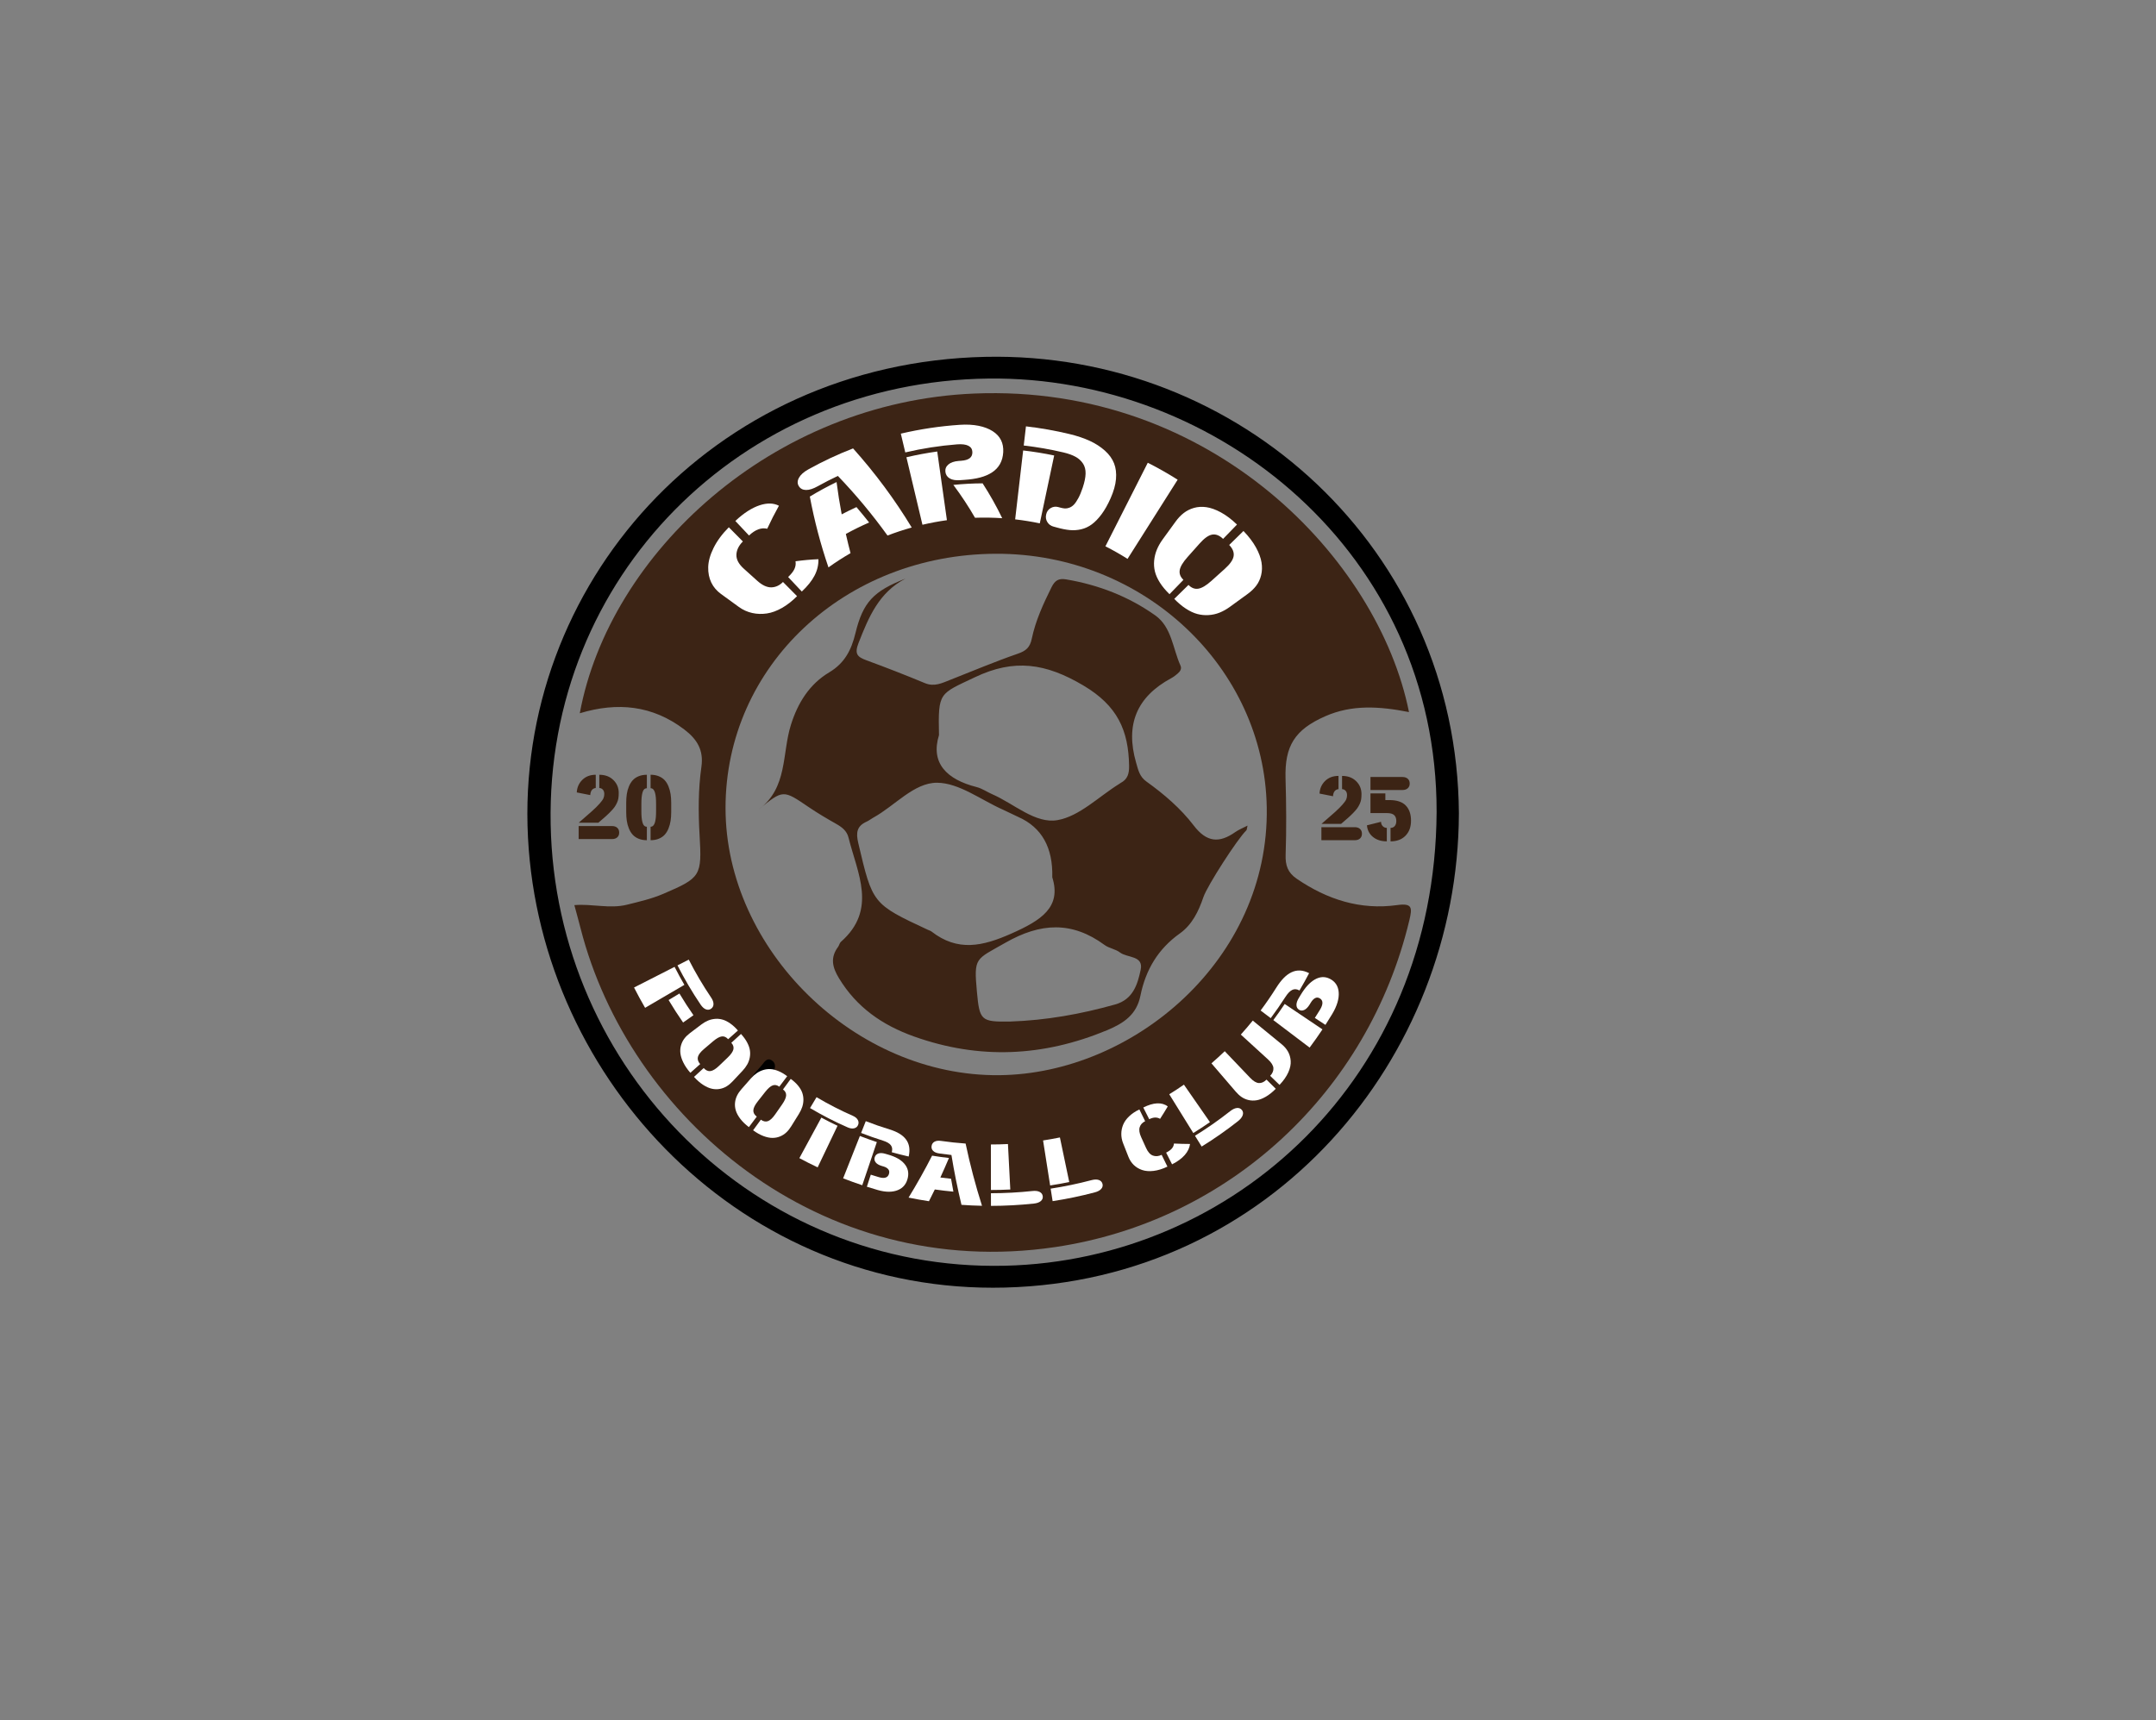 <?xml version="1.0" encoding="UTF-8"?>
<svg id="Layer_1" data-name="Layer 1" xmlns="http://www.w3.org/2000/svg" viewBox="0 0 1741.59 1389.89">
  <rect x="0" y="0" width="1741.59" height="1389.89" fill="#808080" stroke="none"/>
  <defs>
    <style>
      .cls-1, .cls-2, .cls-3 {
        stroke-width: 0px;
      }

      .cls-2 {
        fill: #3c2415;
      }

      .cls-3 {
        fill: #fff;
      }
    </style>
  </defs>
  <path class="cls-1" d="m1178.48,657.18c-.62,198.56-151.71,377.63-366.64,383.19-210.59,5.45-375.06-165.61-385.34-363.69-10.55-203.44,148.1-383.48,369.36-388.34,205.6-4.52,381.25,155.75,382.62,368.84Zm-18-1.04c.41-209.06-176.8-352.43-361.93-350.27-200.16,2.34-357.54,160.45-353.74,360.13,3.78,199.01,166.18,361.39,367,356.73,184.48-4.28,347.46-151.42,348.67-366.59Z"/>
  <path class="cls-2" d="m1128.6,731.32c-29.75,4.16-56.56-4.5-81.15-21.29-7.17-4.9-9.22-10.78-8.93-19.38.69-20.48.53-41.02-.07-61.51-.76-26.43,7.41-39.5,31.93-50.34,21.69-9.6,43.87-8.14,67.79-3.42-24.6-123.05-159.17-265.28-351.08-257.39-163.43,6.71-294.9,129.41-318.74,258.34,30.42-9.22,58.71-6.47,84.46,13.14,10.23,7.79,15.72,16.59,13.79,30.09-2.61,18.31-2.55,36.83-1.48,55.31,1.91,32.93,1.05,34.33-29.28,47.35-9.47,4.06-19.39,6.33-29.35,8.8-14.09,3.5-28.16-.9-42.52.34,1.82,6.8,3.48,12.71,4.99,18.65,38.94,152.71,192.98,285.85,383.34,257.66,140.43-20.8,252.96-125.03,286.19-264.2,2.38-9.97,2.42-13.88-9.89-12.15Zm-321.3,137.45c-116.53,1.19-221.14-101.37-221.22-215.79-.07-114.7,96.04-205.13,218.46-205.53,119.35-.4,216.84,91.95,218.73,205,2.05,122.95-107.81,215.22-215.97,216.32Z"/>
  <path class="cls-2" d="m613.06,653.9c23.31-17.39,18.55-44.93,25.79-68.07,5.57-17.83,14.96-32.98,30.97-42.55,12.54-7.5,17.9-18.07,21.19-31.63,6.12-25.2,14.62-33.98,40.43-44.12-21.48,11.13-29.74,31.16-37.88,51.9-3.5,8.92-1.1,11.36,6.36,14.1,15.86,5.82,31.62,11.96,47.22,18.45,7.67,3.19,13.95-.1,20.57-2.7,18.11-7.1,36.04-14.73,54.42-21.06,6.69-2.31,9.86-5.06,11.33-12.13,3.04-14.6,9.29-28.14,15.92-41.52,2.79-5.63,5.79-7.43,11.84-6.41,26.17,4.42,50.49,13.82,72,29.1,13.3,9.45,14.1,26.68,20.34,40.49,1.26,2.78-.39,4.93-2.4,6.64-1.55,1.32-3.2,2.6-4.99,3.56-27.98,15.1-37.3,37.54-28.43,68.33,1.77,6.15,2.81,11.26,8.32,15.21,14.22,10.2,27.67,21.72,38.2,35.51,10.44,13.69,20.6,14.49,33.62,5.31,2.75-1.94,5.98-3.18,9.85-5.19-.54,2.22-.46,3.37-1,3.88-7.15,6.87-31.51,44.66-34.66,53.95-3.85,11.37-9.12,22.26-18.97,29.26-17.7,12.59-27.67,29.5-31.89,50.39-3.04,15.02-13.08,22.08-27.02,27.87-51.59,21.41-103.18,23.82-155.88,5.02-25.47-9.09-46.29-23.46-60.59-47.05-5.43-8.96-7.17-16.7-.7-25.39.91-1.22,1.15-3.06,2.23-4.01,29.66-26.09,13.3-55.5,6.17-84.25-1.36-5.47-5.26-8.41-9.9-11.05-7.57-4.29-15.11-8.72-22.3-13.61-20.65-14.06-20.58-14.16-40.16,1.76Zm236.96,54.97q.91-36.13-27.38-48.71c-4.2-1.87-8.25-4.06-12.45-5.92-17.74-7.85-35.49-21.7-53.28-21.77-18.65-.08-34.1,18.7-51.54,28.24-1.79.98-3.4,2.34-5.25,3.16-8.08,3.59-8.78,8.99-6.81,17.37,11.57,49.07,11.33,49.13,56.33,70.11.93.43,1.99.69,2.77,1.3,21.25,16.53,41.33,12.02,64.7,1.63,23.8-10.58,40.54-21.11,32.91-45.41Zm-91.5-114.95c-7.03,22.62,6.11,35.89,30.43,42.06,4.37,1.11,8.3,3.92,12.51,5.75,17.61,7.62,34.8,24.06,52.7,20.96,17.75-3.07,33.28-18.92,49.78-29.18.43-.27.82-.62,1.27-.85,5.69-2.98,6.97-7.54,6.86-13.93-.49-28.53-9.31-48.48-36.94-64.85-30.5-18.07-55.9-21.78-87.61-6.66-28.81,13.73-29.78,11.69-29.01,46.71Zm57.53,231.5c28.86-.96,57.03-5.98,84.81-13.81,14.53-4.09,18.13-16.44,20.57-28.07,2.44-11.62-10.89-9.42-16.73-13.93-3.56-2.75-8.75-3.34-12.39-6.02-26.4-19.4-51.76-18.06-80.16-1.84-24.22,13.84-25.57,11.48-23.02,39.53,2.13,23.44,3.31,24.5,26.91,24.13Z"/>
  <path class="cls-1" d="m605.01,877.43c1.31-8.22,6.88-12.29,10.81-17.32,1.71-2.18,3.86-5.55,7.36-3.47,3.75,2.23,3.26,6.18,1.59,9.43-3.99,7.75-10.37,11.48-19.75,11.36Z"/>
  <g>
    <path class="cls-3" d="m632.5,470.26c3.78,3.82,7.57,7.64,11.35,11.46-3.97,3.96-7.97,7.12-12.15,9.49-4.18,2.37-8.24,3.9-12.24,4.48-4,.58-7.93.49-11.78-.37-3.85-.86-7.5-2.46-10.89-4.93-4.8-3.49-9.61-6.98-14.41-10.47-3.4-2.47-6.02-5.5-7.79-9.17-1.77-3.66-2.63-7.83-2.51-12.49.12-4.65,1.53-9.88,4.33-15.52,2.8-5.63,6.91-11.28,12.33-16.68,3.78,3.82,7.57,7.64,11.35,11.46-3.4,3.39-5.15,7.08-5.23,10.87-.08,3.8,1.95,7.5,5.99,11.13,3.63,3.27,7.26,6.54,10.9,9.81,4.04,3.63,7.83,5.34,11.32,5.27,3.5-.08,6.6-1.53,9.43-4.35Zm-3.29-61.61c-3.42,6.12-6.58,12.33-9.47,18.59-4.54-1.17-9.54.59-14.69,5.45-3.69-3.92-7.38-7.83-11.06-11.74,6.86-6.5,13.54-10.66,19.66-12.69,6.13-2.02,11.34-1.81,15.56.38Zm18.49,69.33c-3.69-3.92-7.38-7.83-11.06-11.74,2.45-2.32,4.15-4.44,5.08-6.46.94-2.01,1.24-4.09.89-6.27,6.25-.86,12.42-1.41,18.49-1.67.28,9.33-4.23,17.47-13.41,26.14Z"/>
    <path class="cls-3" d="m679.9,415.6c3.93-2.07,7.92-4.02,11.94-5.86,3.49,4.1,6.9,8.25,10.23,12.45-6.38,2.78-12.65,5.86-18.8,9.25,1.17,5.21,2.43,10.38,3.78,15.52-6.09,3.51-12.04,7.34-17.83,11.49-6.32-18.47-11.36-37.59-15.05-57.21,7.05-4.26,14.25-8.17,21.59-11.73,1.13,8.77,2.52,17.48,4.15,26.09Zm9.2-53.28c17.99,20.09,33.82,41.51,47.38,63.92-6.6,1.84-13.13,4-19.56,6.48-12.09-16.81-25.48-32.91-40.1-48.17-5.49,2.59-10.92,5.37-16.26,8.34-3.62,2.02-6.72,3.05-9.38,3.02-2.65-.02-4.63-1.02-5.89-3.06-1.26-2.03-1.27-4.27.04-6.72,1.31-2.44,3.86-4.77,7.64-6.87,11.71-6.52,23.78-12.16,36.13-16.94Z"/>
    <path class="cls-3" d="m778.92,387.74c-1.08.07-2.16.15-3.24.23-3.52.27-6.3-.15-8.39-1.33-2.09-1.19-3.31-2.95-3.6-5.32-.29-2.33.47-4.33,2.34-5.96,1.86-1.63,4.69-2.63,8.44-2.92.62-.05,1.25-.09,1.87-.14,6.22-.43,9.27-2.67,9.13-7.06-.14-4.57-4.28-6.82-12.38-6.2-14.06,1.11-28.04,3.28-41.82,6.52-1.2-5.06-2.4-10.11-3.6-15.17,15.67-3.68,31.59-6.06,47.59-7.14,11.38-.76,20.39,1.18,26.6,5.14,6.24,3.98,8.95,9.74,8.53,16.99-.43,7.35-3.54,12.69-8.99,16.29-5.47,3.62-12.85,5.45-22.47,6.07Zm-14.01,32.58c-6.63.92-13.23,2.15-19.77,3.69-4.32-18.18-8.63-36.36-12.95-54.54,8.23-1.93,16.54-3.48,24.89-4.65,2.61,18.5,5.22,37,7.83,55.5Zm44.67-1.61c-7.31-.48-14.65-.6-21.97-.35-5.22-9.06-11.05-17.93-17.5-26.55,7.86-.8,15.75-1.22,23.64-1.26,5.95,9.2,11.23,18.61,15.83,28.17Z"/>
    <path class="cls-3" d="m853.85,426.27c-.98-.27-1.96-.54-2.94-.8-2.08-.55-3.68-1.73-4.85-3.57-1.17-1.84-1.51-3.92-.98-6.25.52-2.29,1.72-4.01,3.64-5.12,1.92-1.11,3.93-1.4,6-.85.62.16,1.25.33,1.87.5,1.37.37,2.59.6,3.67.66,1.07.06,2.27-.15,3.59-.64,1.32-.49,2.54-1.31,3.66-2.48,1.11-1.17,2.29-2.9,3.54-5.2,1.24-2.3,2.44-5.15,3.57-8.55,1.46-4.4,2.24-8.18,2.3-11.33.07-3.16-.63-5.86-2.1-8.09-1.47-2.23-3.46-4.05-5.95-5.43-2.49-1.38-5.77-2.59-9.83-3.55-10.59-2.49-21.3-4.36-32.08-5.59.6-5.16,1.2-10.32,1.8-15.48,11.82,1.35,23.58,3.43,35.19,6.22,6.35,1.53,11.84,3.42,16.44,5.54,4.6,2.12,8.67,4.77,12.15,7.88,3.48,3.11,5.94,6.57,7.39,10.27,1.45,3.7,1.96,7.95,1.55,12.7-.4,4.75-1.89,9.9-4.34,15.47-2.28,5.17-4.74,9.48-7.33,12.96-2.59,3.48-5.21,6.18-7.86,8.13-2.66,1.95-5.49,3.26-8.51,3.98-3.03.72-6.08.93-9.22.65-3.14-.28-6.58-.98-10.36-2.03Zm-13.92-3.4c-6.59-1.38-13.23-2.45-19.9-3.22,2.15-18.56,4.31-37.11,6.46-55.67,8.4.96,16.76,2.31,25.06,4.05-3.87,18.28-7.75,36.56-11.62,54.84Z"/>
    <path class="cls-3" d="m910.82,451.59c-5.83-3.69-11.79-7.07-17.88-10.15,11.41-22.51,22.81-45.02,34.22-67.53,8.22,4.15,16.27,8.72,24.14,13.7-13.49,21.32-26.98,42.65-40.48,63.97Z"/>
    <path class="cls-3" d="m955.95,468.53c-3.74,3.86-7.49,7.72-11.23,11.58-3.19-3.11-5.76-6.16-7.73-9.27-1.97-3.11-3.32-6.09-4.04-9.01-.71-2.92-.93-5.88-.63-8.9.3-3.02,1-5.93,2.14-8.71,1.14-2.78,2.69-5.56,4.69-8.32,3.49-4.81,6.98-9.62,10.47-14.43,2-2.76,4.18-5.08,6.58-6.93,2.4-1.86,5.14-3.25,8.26-4.14,3.11-.89,6.46-1.1,10.02-.59,3.55.51,7.5,1.89,11.76,4.21,4.27,2.33,8.63,5.59,12.99,9.84-3.74,3.86-7.49,7.72-11.23,11.58-2.95-2.87-5.96-4.01-8.92-3.45-2.97.55-6.31,2.97-10.06,7.2-3.25,3.65-6.5,7.3-9.76,10.95-3.76,4.22-5.84,7.77-6.3,10.6-.46,2.84.53,5.39,2.98,7.78Zm-7.42,15.39c3.84-3.77,7.68-7.53,11.52-11.3,2.4,2.47,4.99,3.49,7.86,3.06,2.86-.44,6.41-2.51,10.61-6.28,3.63-3.27,7.27-6.54,10.9-9.81,4.2-3.77,6.58-7.16,7.08-10.19.5-3.02-.69-6.08-3.57-9.05,3.84-3.77,7.68-7.53,11.52-11.3,4.31,4.42,7.67,8.9,10.1,13.28,2.42,4.38,3.9,8.45,4.49,12.11.59,3.66.47,7.12-.32,10.36-.79,3.24-2.13,6.07-3.97,8.49-1.84,2.42-4.15,4.62-6.9,6.62-4.8,3.49-9.61,6.98-14.41,10.47-2.75,2-5.54,3.54-8.33,4.66-2.79,1.12-5.74,1.76-8.83,1.96-3.09.21-6.11-.1-9.08-.88-2.97-.79-6.02-2.23-9.19-4.27-3.18-2.05-6.3-4.7-9.45-7.93Z"/>
  </g>
  <g>
    <path class="cls-3" d="m565.93,811.71c-6.73-9.95-12.97-20.51-18.66-31.67,3.04-1.55,6.07-3.09,9.11-4.64,5.48,10.76,11.5,20.93,17.99,30.53,1.32,1.95,1.99,3.71,1.98,5.32,0,1.6-.63,2.87-1.9,3.79-1.27.92-2.66,1.11-4.18.55-1.52-.56-2.98-1.85-4.35-3.88Zm-44.83,2.63c-3.1-5.34-6.07-10.81-8.93-16.41,10.92-5.56,21.83-11.12,32.75-16.69,2.53,4.97,5.17,9.82,7.91,14.55-10.58,6.18-21.16,12.37-31.73,18.55Zm30.7,11.87c-4.07-5.85-7.98-11.9-11.71-18.15,2.92-1.76,5.84-3.52,8.75-5.28,3.61,6.04,7.38,11.89,11.32,17.54-2.79,1.96-5.57,3.93-8.36,5.89Z"/>
    <path class="cls-3" d="m565.58,859.81c-2.64,2.35-5.28,4.69-7.91,7.04-2.43-2.76-4.3-5.52-5.64-8.22-1.34-2.7-2.13-5.21-2.4-7.49-.27-2.28-.1-4.44.48-6.47.58-2.03,1.48-3.85,2.68-5.44,1.19-1.59,2.69-3.06,4.47-4.41,3.11-2.35,6.22-4.7,9.33-7.05,1.78-1.35,3.59-2.39,5.41-3.15,1.82-.76,3.75-1.2,5.77-1.36,2.02-.16,4.01.06,5.99.63,1.98.57,4.01,1.6,6.12,3.08,2.11,1.47,4.17,3.37,6.21,5.7-2.64,2.35-5.28,4.69-7.91,7.04-1.52-1.73-3.2-2.48-5.08-2.26-1.88.23-4.24,1.53-7.07,3.93-2.45,2.08-4.89,4.15-7.34,6.23-2.83,2.4-4.48,4.54-4.94,6.45-.46,1.9.15,3.84,1.83,5.75Zm-4.97,10.34c2.61-2.38,5.21-4.76,7.82-7.15,1.7,1.88,3.54,2.69,5.47,2.45,1.93-.25,4.24-1.67,6.91-4.23,2.32-2.22,4.64-4.44,6.96-6.66,2.68-2.57,4.22-4.79,4.65-6.64.42-1.86-.13-3.62-1.67-5.32,2.61-2.38,5.21-4.76,7.82-7.15,2.09,2.31,3.73,4.56,4.92,6.8,1.2,2.24,1.95,4.35,2.26,6.35.31,2,.27,3.99-.12,5.97-.39,1.99-1.06,3.84-2.04,5.56-.97,1.72-2.22,3.4-3.74,5.03-2.67,2.85-5.33,5.7-8,8.54-1.53,1.63-3.13,2.98-4.81,4.02-1.68,1.05-3.55,1.77-5.6,2.14-2.06.38-4.18.34-6.35-.13-2.17-.47-4.52-1.49-7.01-3.08-2.49-1.6-5-3.76-7.48-6.51Z"/>
    <path class="cls-3" d="m611.31,902.26c-2.12,2.82-4.25,5.65-6.37,8.47-2.83-2.13-5.13-4.37-6.89-6.67-1.76-2.3-2.97-4.53-3.63-6.65-.66-2.12-.88-4.23-.68-6.3.2-2.07.75-4,1.62-5.79.87-1.79,2.05-3.51,3.52-5.19,2.58-2.93,5.15-5.86,7.73-8.79,1.48-1.68,3.03-3.08,4.65-4.2,1.62-1.12,3.39-1.98,5.31-2.57,1.91-.59,3.87-.83,5.88-.71,2,.11,4.14.66,6.44,1.61,2.29.95,4.61,2.33,6.99,4.12-2.12,2.82-4.25,5.65-6.37,8.47-1.77-1.33-3.52-1.69-5.29-1.07-1.77.63-3.81,2.38-6.11,5.3-1.99,2.52-3.97,5.05-5.96,7.57-2.3,2.92-3.51,5.33-3.61,7.26-.1,1.93.82,3.65,2.78,5.13Zm-2.95,11.01c2.09-2.85,4.17-5.7,6.26-8.55,1.97,1.44,3.89,1.84,5.71,1.18,1.82-.65,3.79-2.51,5.91-5.55,1.84-2.63,3.68-5.27,5.51-7.9,2.12-3.04,3.21-5.51,3.29-7.39.08-1.88-.77-3.45-2.55-4.76,2.09-2.85,4.17-5.7,6.26-8.55,2.42,1.77,4.41,3.59,5.96,5.5,1.55,1.91,2.66,3.78,3.32,5.64.65,1.86.98,3.79.96,5.8-.02,2-.34,3.93-.97,5.8-.63,1.86-1.53,3.75-2.71,5.65-2.06,3.31-4.12,6.63-6.18,9.94-1.18,1.9-2.48,3.54-3.92,4.9-1.43,1.36-3.11,2.45-5.02,3.25-1.92.8-3.97,1.21-6.15,1.22-2.18,0-4.62-.48-7.31-1.49-2.69-1.01-5.49-2.56-8.37-4.67Z"/>
    <path class="cls-3" d="m684.65,910.91c-10.36-4.55-20.48-9.74-30.31-15.58,1.75-2.93,3.5-5.86,5.25-8.79,9.47,5.63,19.23,10.63,29.22,15.01,1.97.86,3.32,1.95,4.08,3.3.76,1.35.85,2.72.27,4.13-.58,1.41-1.63,2.31-3.15,2.69-1.52.38-3.32.14-5.36-.76Zm-24.16,32.34c-4.98-2.35-9.9-4.84-14.77-7.46,5.92-10.91,11.84-21.83,17.76-32.74,4.31,2.32,8.67,4.52,13.07,6.6-5.35,11.2-10.71,22.4-16.06,33.6Z"/>
    <path class="cls-3" d="m734,934.48c-4.57-1.04-9.12-2.2-13.64-3.46.66-2.31.39-4.21-.78-5.7-1.17-1.5-3.25-2.69-6.26-3.64-5.97-1.88-11.88-3.96-17.73-6.24,1.26-3.17,2.51-6.35,3.77-9.52,6.32,2.46,12.71,4.68,19.17,6.66,6.28,1.92,10.7,4.54,13.36,8.16,2.65,3.6,3.42,8.17,2.12,13.75Zm-37.49,23.2c-5.19-1.72-10.34-3.58-15.44-5.57,4.51-11.41,9.03-22.82,13.54-34.23,4.53,1.76,9.09,3.41,13.69,4.94-3.93,11.62-7.85,23.24-11.78,34.86Zm36.8-5.94c-1.05,4.73-3.66,8.06-7.96,9.85-4.29,1.79-9.78,1.84-16.27-.02-2.95-.85-5.9-1.74-8.83-2.68,1.05-3.24,2.11-6.49,3.16-9.73,2.2.7,4.41,1.38,6.63,2.03,4.53,1.33,7.25.35,8.1-2.79.4-1.47.19-2.69-.64-3.67-.83-.98-2.11-1.72-3.87-2.23-.5-.15-1-.29-1.5-.44-2.27-.67-3.88-1.66-4.83-2.92-.95-1.26-1.17-2.64-.68-4.13.49-1.49,1.48-2.48,2.97-2.98,1.48-.5,3.31-.42,5.5.23.79.23,1.58.47,2.37.69,5.89,1.69,10.2,4.05,13.02,7.31,2.81,3.25,3.81,7.05,2.83,11.46Z"/>
    <path class="cls-3" d="m759.62,951.45c2.88.38,5.76.72,8.64,1.01.59,3.48,1.22,6.95,1.88,10.42-5.02-.47-10.02-1.06-15.01-1.77-1.54,3.18-3.12,6.34-4.73,9.5-5.51-.84-11-1.81-16.46-2.93,6.81-11.12,13.14-22.43,19-33.89,4.52.74,9.06,1.37,13.61,1.89-2.22,5.28-4.53,10.53-6.93,15.76Zm20.39-27.42c3.54,16.84,7.96,33.61,13.24,50.26-5.53-.11-11.06-.37-16.58-.76-3.22-13.39-5.92-26.83-8.11-40.28-3.31-.36-6.62-.78-9.92-1.26-2.24-.32-3.89-1.05-4.94-2.15-1.05-1.1-1.43-2.42-1.16-3.97.27-1.55,1.08-2.67,2.41-3.39,1.33-.72,3.05-.92,5.18-.61,6.6.95,13.23,1.67,19.88,2.14Z"/>
    <path class="cls-3" d="m816.1,961.14c-5.21.26-10.43.4-15.64.4-.01-12.26-.03-24.53-.04-36.79,4.6,0,9.19-.12,13.79-.35.63,12.25,1.26,24.5,1.9,36.74Zm19.01,11.37c-11.51,1.22-23.07,1.84-34.63,1.86,0-3.41,0-6.81-.01-10.22,11.2-.01,22.4-.61,33.54-1.8,2.41-.26,4.34-.02,5.8.73,1.46.75,2.3,1.9,2.51,3.45.21,1.55-.31,2.87-1.56,3.95-1.26,1.08-3.14,1.76-5.63,2.03Z"/>
    <path class="cls-3" d="m863.72,955.11c-5.12,1.05-10.27,1.97-15.43,2.76-1.9-12.12-3.81-24.24-5.71-36.36,4.55-.7,9.09-1.51,13.6-2.43,2.51,12.01,5.03,24.02,7.54,36.03Zm20.6,8.35c-11.23,2.97-22.59,5.33-34.03,7.09-.53-3.37-1.06-6.73-1.59-10.1,11.08-1.7,22.09-3.99,32.96-6.86,2.36-.62,4.3-.69,5.86-.17,1.56.52,2.57,1.52,3.02,3.03.45,1.5.14,2.89-.94,4.15-1.08,1.26-2.84,2.22-5.28,2.87Z"/>
    <path class="cls-3" d="m938.36,933.13c1.56,3.17,3.11,6.34,4.67,9.51-3.92,1.9-7.68,3.05-11.22,3.47-3.55.42-6.64.16-9.27-.75-2.63-.9-4.87-2.27-6.73-4.08-1.86-1.81-3.28-4.01-4.29-6.58-1.43-3.63-2.85-7.26-4.28-10.89-1.01-2.57-1.48-5.13-1.46-7.68.02-2.55.54-5.01,1.51-7.39.98-2.38,2.59-4.61,4.81-6.74,2.23-2.13,4.97-3.96,8.27-5.56,1.56,3.17,3.11,6.34,4.67,9.51-2.27,1.1-3.74,2.69-4.41,4.83-.68,2.13-.3,4.82,1.18,8.06,1.33,2.92,2.66,5.84,3.99,8.77,1.48,3.25,3.29,5.3,5.49,6.11,2.19.81,4.57.62,7.08-.6Zm4.94-39.12c-1.98,3.37-4.05,6.71-6.2,10.03-2.54-1.5-5.43-1.38-8.78.3-1.6-3.15-3.19-6.3-4.79-9.45,4.07-2.04,7.74-3.18,11.11-3.35,3.37-.17,6.25.63,8.66,2.47Zm3.48,46.78c-1.6-3.15-3.19-6.3-4.79-9.45,2.12-1.06,3.68-2.2,4.67-3.38.99-1.18,1.54-2.5,1.64-3.96,4.29.21,8.63.33,13,.34-.81,6.29-5.66,12-14.52,16.46Z"/>
    <path class="cls-3" d="m977.37,906.71c-4.42,3.06-8.9,6-13.44,8.8-6.47-10.44-12.95-20.89-19.42-31.33,4.01-2.47,7.96-5.06,11.85-7.76,7.01,10.1,14.01,20.19,21.02,30.29Zm22.62-.75c-9.44,7.43-19.22,14.25-29.3,20.47-1.8-2.9-3.6-5.8-5.4-8.71,9.76-6.02,19.23-12.63,28.37-19.83,1.98-1.56,3.79-2.43,5.47-2.61,1.67-.17,3.01.34,4.01,1.55,1,1.21,1.24,2.63.71,4.25-.53,1.62-1.82,3.26-3.87,4.87Z"/>
    <path class="cls-3" d="m1023.07,872.35c2.49,2.47,4.98,4.94,7.47,7.41-2.69,2.74-5.4,4.88-8.06,6.42-2.67,1.54-5.14,2.49-7.41,2.86-2.26.37-4.45.3-6.54-.19-2.1-.5-3.96-1.33-5.61-2.46-1.65-1.14-3.2-2.57-4.67-4.29-6.55-7.64-13.11-15.27-19.66-22.91,3.65-3.15,7.23-6.42,10.74-9.8,6.83,7.16,13.67,14.31,20.5,21.47,2.59,2.72,4.96,4.15,7.11,4.26,2.15.11,4.21-.81,6.14-2.78Zm10.52,4.26c-2.52-2.44-5.05-4.87-7.57-7.31,1.91-2,2.78-4.11,2.62-6.28-.16-2.17-1.64-4.51-4.42-7.05-7.3-6.67-14.6-13.34-21.91-20.01,3.3-3.66,6.52-7.43,9.66-11.31,7.78,6.37,15.56,12.74,23.34,19.11,2.19,1.79,3.91,3.79,5.14,6,1.23,2.22,1.96,4.71,2.16,7.49.2,2.78-.43,5.87-1.93,9.21-1.5,3.35-3.86,6.76-7.09,10.14Z"/>
    <path class="cls-3" d="m1057.49,786.34c-2.5,4.78-5.1,9.44-7.8,14-2.06-1.23-4.01-1.37-5.86-.47-1.85.9-3.69,2.85-5.59,5.81-3.76,5.87-7.69,11.53-11.77,17-2.72-2.06-5.44-4.12-8.16-6.18,4.41-5.9,8.63-12.05,12.65-18.43,3.9-6.21,7.91-10.4,12.32-12.47,4.4-2.07,9.14-1.91,14.21.75Zm10.78,45.42c-3.35,5.04-6.81,9.94-10.37,14.71-9.77-7.4-19.55-14.81-29.32-22.21,3.16-4.23,6.23-8.58,9.19-13.04,10.17,6.85,20.34,13.69,30.5,20.54Zm5.99-40.86c4.31,2.19,6.75,5.81,7.13,10.91.38,5.08-1.34,11.05-5.26,17.56-1.78,2.96-3.6,5.87-5.46,8.75-2.85-1.87-5.71-3.73-8.56-5.6,1.39-2.16,2.77-4.34,4.12-6.55,2.76-4.52,2.67-7.68-.14-9.3-1.31-.77-2.58-.81-3.81-.15-1.23.66-2.37,1.87-3.44,3.63-.3.5-.61,1-.91,1.49-1.39,2.26-2.87,3.74-4.42,4.44-1.54.71-2.97.61-4.27-.25-1.31-.87-1.96-2.14-1.98-3.82-.02-1.68.65-3.59,1.99-5.77.48-.79.96-1.57,1.44-2.37,3.55-5.9,7.27-10.05,11.38-12.4,4.1-2.35,8.16-2.62,12.18-.57Z"/>
  </g>
  <g>
    <path class="cls-2" d="m476.8,642.45l-10.89-2.16c.22-4.06,1.72-7.45,4.51-10.18s6.39-4.09,10.82-4.09v10.67c-2.74.37-4.22,2.29-4.44,5.76Zm17.57,35.53h-26.95v-10.52h26.95c1.78,0,3.2.47,4.24,1.41s1.56,2.23,1.56,3.87-.52,2.92-1.56,3.85c-1.04.93-2.45,1.39-4.24,1.39Zm-11.04-13.2h-15.84c4.64-3.99,8.26-7.15,10.84-9.48,2.58-2.33,4.64-4.38,6.18-6.14,1.54-1.76,2.53-3.16,2.97-4.2s.66-2.17.66-3.39c0-1.39-.35-2.53-1.06-3.41-.71-.88-1.7-1.37-2.97-1.47v-10.67c4.69,0,8.48,1.41,11.37,4.24,2.88,2.82,4.33,6.31,4.33,10.47,0,1.56-.09,2.96-.27,4.18-.18,1.22-.56,2.46-1.14,3.72-.57,1.26-1.21,2.39-1.91,3.39-.7,1-1.74,2.22-3.14,3.67s-2.81,2.8-4.24,4.07c-1.43,1.27-3.36,2.95-5.78,5.02Z"/>
    <path class="cls-2" d="m522.53,668.01v10.89c-2.52,0-4.75-.4-6.69-1.21-1.94-.81-3.53-1.89-4.77-3.26-1.23-1.37-2.26-3.04-3.06-5.02-.81-1.98-1.37-4.04-1.69-6.18-.32-2.14-.48-4.48-.48-7.02v-7.52c0-2.54.16-4.88.48-7.02.32-2.14.88-4.19,1.69-6.16.81-1.97,1.83-3.64,3.06-5.01,1.23-1.37,2.82-2.46,4.77-3.26,1.94-.81,4.17-1.21,6.69-1.21v10.89c-.88,0-1.61.29-2.2.88s-1.04,1.47-1.36,2.66c-.32,1.19-.54,2.52-.68,4-.13,1.48-.2,3.25-.2,5.3v5.39c0,2.05.07,3.82.2,5.3.13,1.48.36,2.81.68,4,.32,1.19.77,2.08,1.36,2.68.59.6,1.32.9,2.2.9Zm3.01,10.89v-10.89c.86,0,1.58-.3,2.16-.9.59-.6,1.04-1.49,1.38-2.66.33-1.17.56-2.51.7-4,.13-1.49.2-3.26.2-5.32v-5.39c0-2.05-.07-3.82-.2-5.3-.13-1.48-.37-2.8-.7-3.98s-.79-2.06-1.38-2.66c-.59-.6-1.31-.9-2.16-.9v-10.89c2.49,0,4.71.4,6.66,1.21,1.94.81,3.53,1.89,4.77,3.25,1.23,1.36,2.25,3.02,3.04,4.99.79,1.97,1.36,4.03,1.69,6.18s.5,4.5.5,7.04v7.52c0,2.54-.17,4.89-.5,7.04-.33,2.15-.89,4.21-1.69,6.18-.79,1.97-1.81,3.64-3.04,5.01-1.23,1.37-2.82,2.46-4.77,3.26-1.94.81-4.16,1.21-6.66,1.21Z"/>
  </g>
  <g>
    <path class="cls-2" d="m1076.79,643.37l-10.89-2.16c.22-4.06,1.72-7.45,4.51-10.18s6.39-4.09,10.82-4.09v10.67c-2.74.37-4.22,2.29-4.44,5.76Zm17.57,35.53h-26.95v-10.52h26.95c1.78,0,3.2.47,4.24,1.41s1.56,2.23,1.56,3.87-.52,2.92-1.56,3.85c-1.04.93-2.45,1.39-4.24,1.39Zm-11.04-13.2h-15.84c4.64-3.99,8.26-7.15,10.84-9.48,2.58-2.33,4.64-4.38,6.18-6.14,1.54-1.76,2.53-3.16,2.97-4.2.44-1.04.66-2.17.66-3.39,0-1.39-.35-2.53-1.06-3.41-.71-.88-1.7-1.37-2.97-1.47v-10.67c4.69,0,8.48,1.41,11.37,4.24s4.33,6.31,4.33,10.47c0,1.56-.09,2.96-.27,4.18-.18,1.22-.56,2.46-1.14,3.72-.58,1.26-1.21,2.39-1.91,3.39-.7,1-1.74,2.22-3.14,3.67s-2.8,2.8-4.24,4.07c-1.43,1.27-3.36,2.95-5.78,5.02Z"/>
    <path class="cls-2" d="m1120.25,668.93v10.89c-4.52,0-8.24-1.17-11.15-3.52-2.91-2.35-4.55-5.49-4.91-9.42l11.4-2.86c0,1.37.44,2.53,1.32,3.48.88.95,1.99,1.43,3.34,1.43Zm12.62-30.58h-25.82v-10.52h25.82c1.83,0,3.27.48,4.31,1.43,1.04.95,1.56,2.24,1.56,3.85s-.52,2.86-1.56,3.81c-1.04.95-2.48,1.43-4.31,1.43Zm-9.61,41.48v-10.89c1.44,0,2.58-.5,3.41-1.5.83-1,1.25-2.36,1.25-4.07,0-2.1-.59-3.69-1.76-4.77-1.17-1.08-3.09-1.61-5.76-1.61h-13.35v-15.92h12.03v5.39h3.15c6.06,0,10.51,1.47,13.33,4.4,2.82,2.93,4.24,7,4.24,12.21s-1.47,9.09-4.42,12.16c-2.95,3.07-6.99,4.6-12.12,4.6Z"/>
  </g>
</svg>